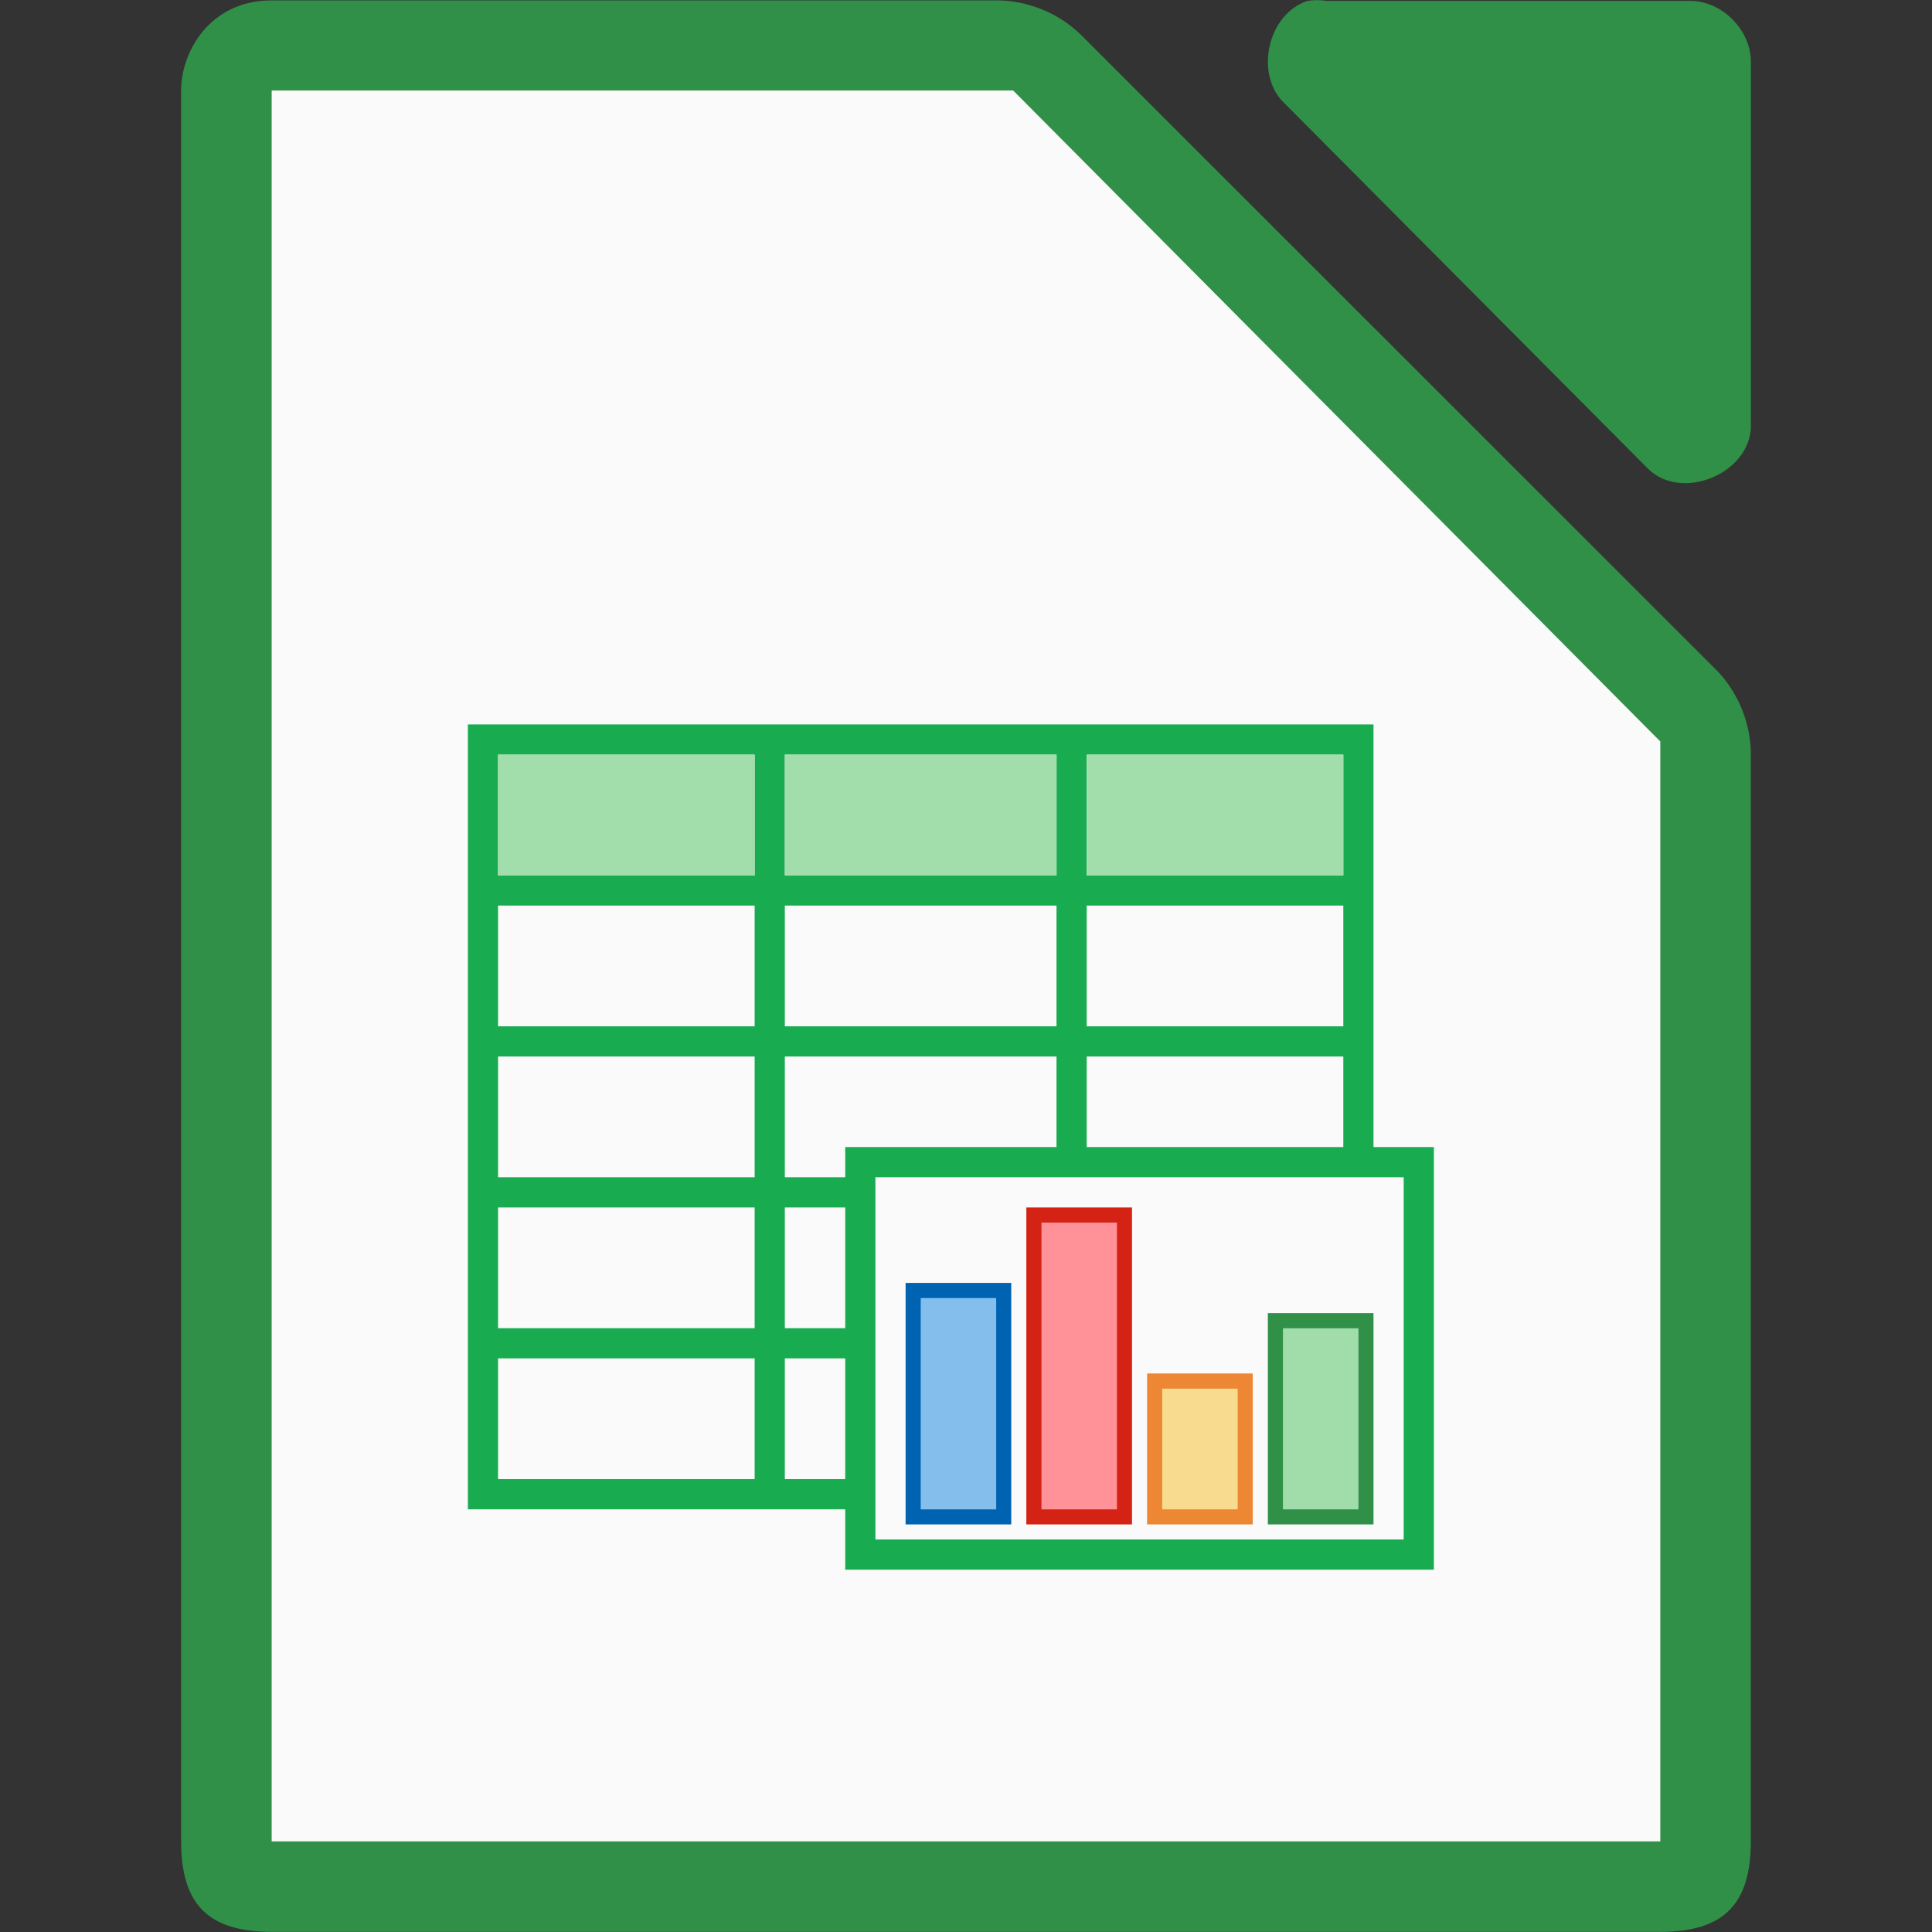 <svg height="128" viewBox="0 0 128 128" width="128" xmlns="http://www.w3.org/2000/svg"><rect x="0" y="0" width="128" height="128" fill="#333333" stroke="none"/><g transform="translate(832.571 85.924)"><path d="m-820.572-79.9v115.968c0 4.188 1.811 5.997 6 5.998h91.998c4.189-0 5.999-1.81 6-5.998v-71.819c.048-2.112-.78-4.231-2.25-5.748l-42.163-42.149c-1.518-1.469-3.637-2.298-5.75-2.249h-47.836c-4.152 0-6.018 3.485-6 5.998z" fill="#309048"/><path d="m-814.572-79.927v2 112 2h2 88 2v-2-70-.875l-.625-.625-41.75-42-.5-.5h-.875-46.25z" fill="#fafafa"/><path d="m-745.937-85.865c-2.662.853-3.559 4.906-1.506 6.812l24.095 24.221c2.226 2.122 6.659.306 6.777-2.775v-24.221c-0-2.114-1.913-4.037-4.016-4.037h-24.095c-.415-.064-.84-.064-1.255 0z" fill="#309048"/><path d="m-801.573-37.928v2 8 2 8 2 8 2 8 2 8 2h60v-2-50h-58z" fill="#18ab50"/><g fill="#fafafa"><path d="m-799.573-35.928h17v8h-17z"/><path d="m-780.574-35.928h18v8h-18z"/><path d="m-760.573-35.928h17v8h-17z"/><path d="m-799.573-25.928h17v8h-17z"/><path d="m-760.573-25.928h17v8h-17z"/><path d="m-780.574-15.928h18v8h-18z"/><path d="m-760.573-15.928h17v8h-17z"/><path d="m-799.573-15.928h17v8h-17z"/><path d="m-780.574-5.928h18v8h-18z"/><path d="m-799.573-5.928h17v8h-17z"/><path d="m-780.574 4.072h18v8h-18z"/><path d="m-799.573 4.072h17v8h-17z"/></g><path d="m-776.573-9.928h39v28h-39z" fill="#18ab50"/><path d="m-774.573-7.928h35v24h-35z" fill="#fafafa"/><path d="m-772.573-.928h7v16h-7z" fill="#0063b1"/><path d="m-764.573-5.928h7v21h-7z" fill="#d42314"/><path d="m-756.573 5.072h7v10h-7z" fill="#ed8733"/><path d="m-748.573 1.072h7v14h-7z" fill="#309048"/><path d="m-774.573 15.072h35v1h-35z" fill="none" opacity=".75"/><path d="m-780.574-25.928h18v8h-18z" fill="#fafafa"/><path d="m-763.571-4.924h5v19h-5z" fill="#ff9198" stroke-width=".804"/><path d="m-755.571 6.076h5v8h-5z" fill="#f8db8f" stroke-width=".756"/><path d="m-771.571.076h5v14h-5z" fill="#83beec" stroke-width=".791"/><g fill="#a1ddaa"><path d="m-747.571 2.076h5v12h-5z" stroke-width=".782"/><g fill-opacity=".983"><path d="m-799.571-35.924h17v8h-17z"/><path d="m-760.571-35.924h17v8h-17z"/><path d="m-780.571-35.924h18v8h-18z"/></g></g></g></svg>